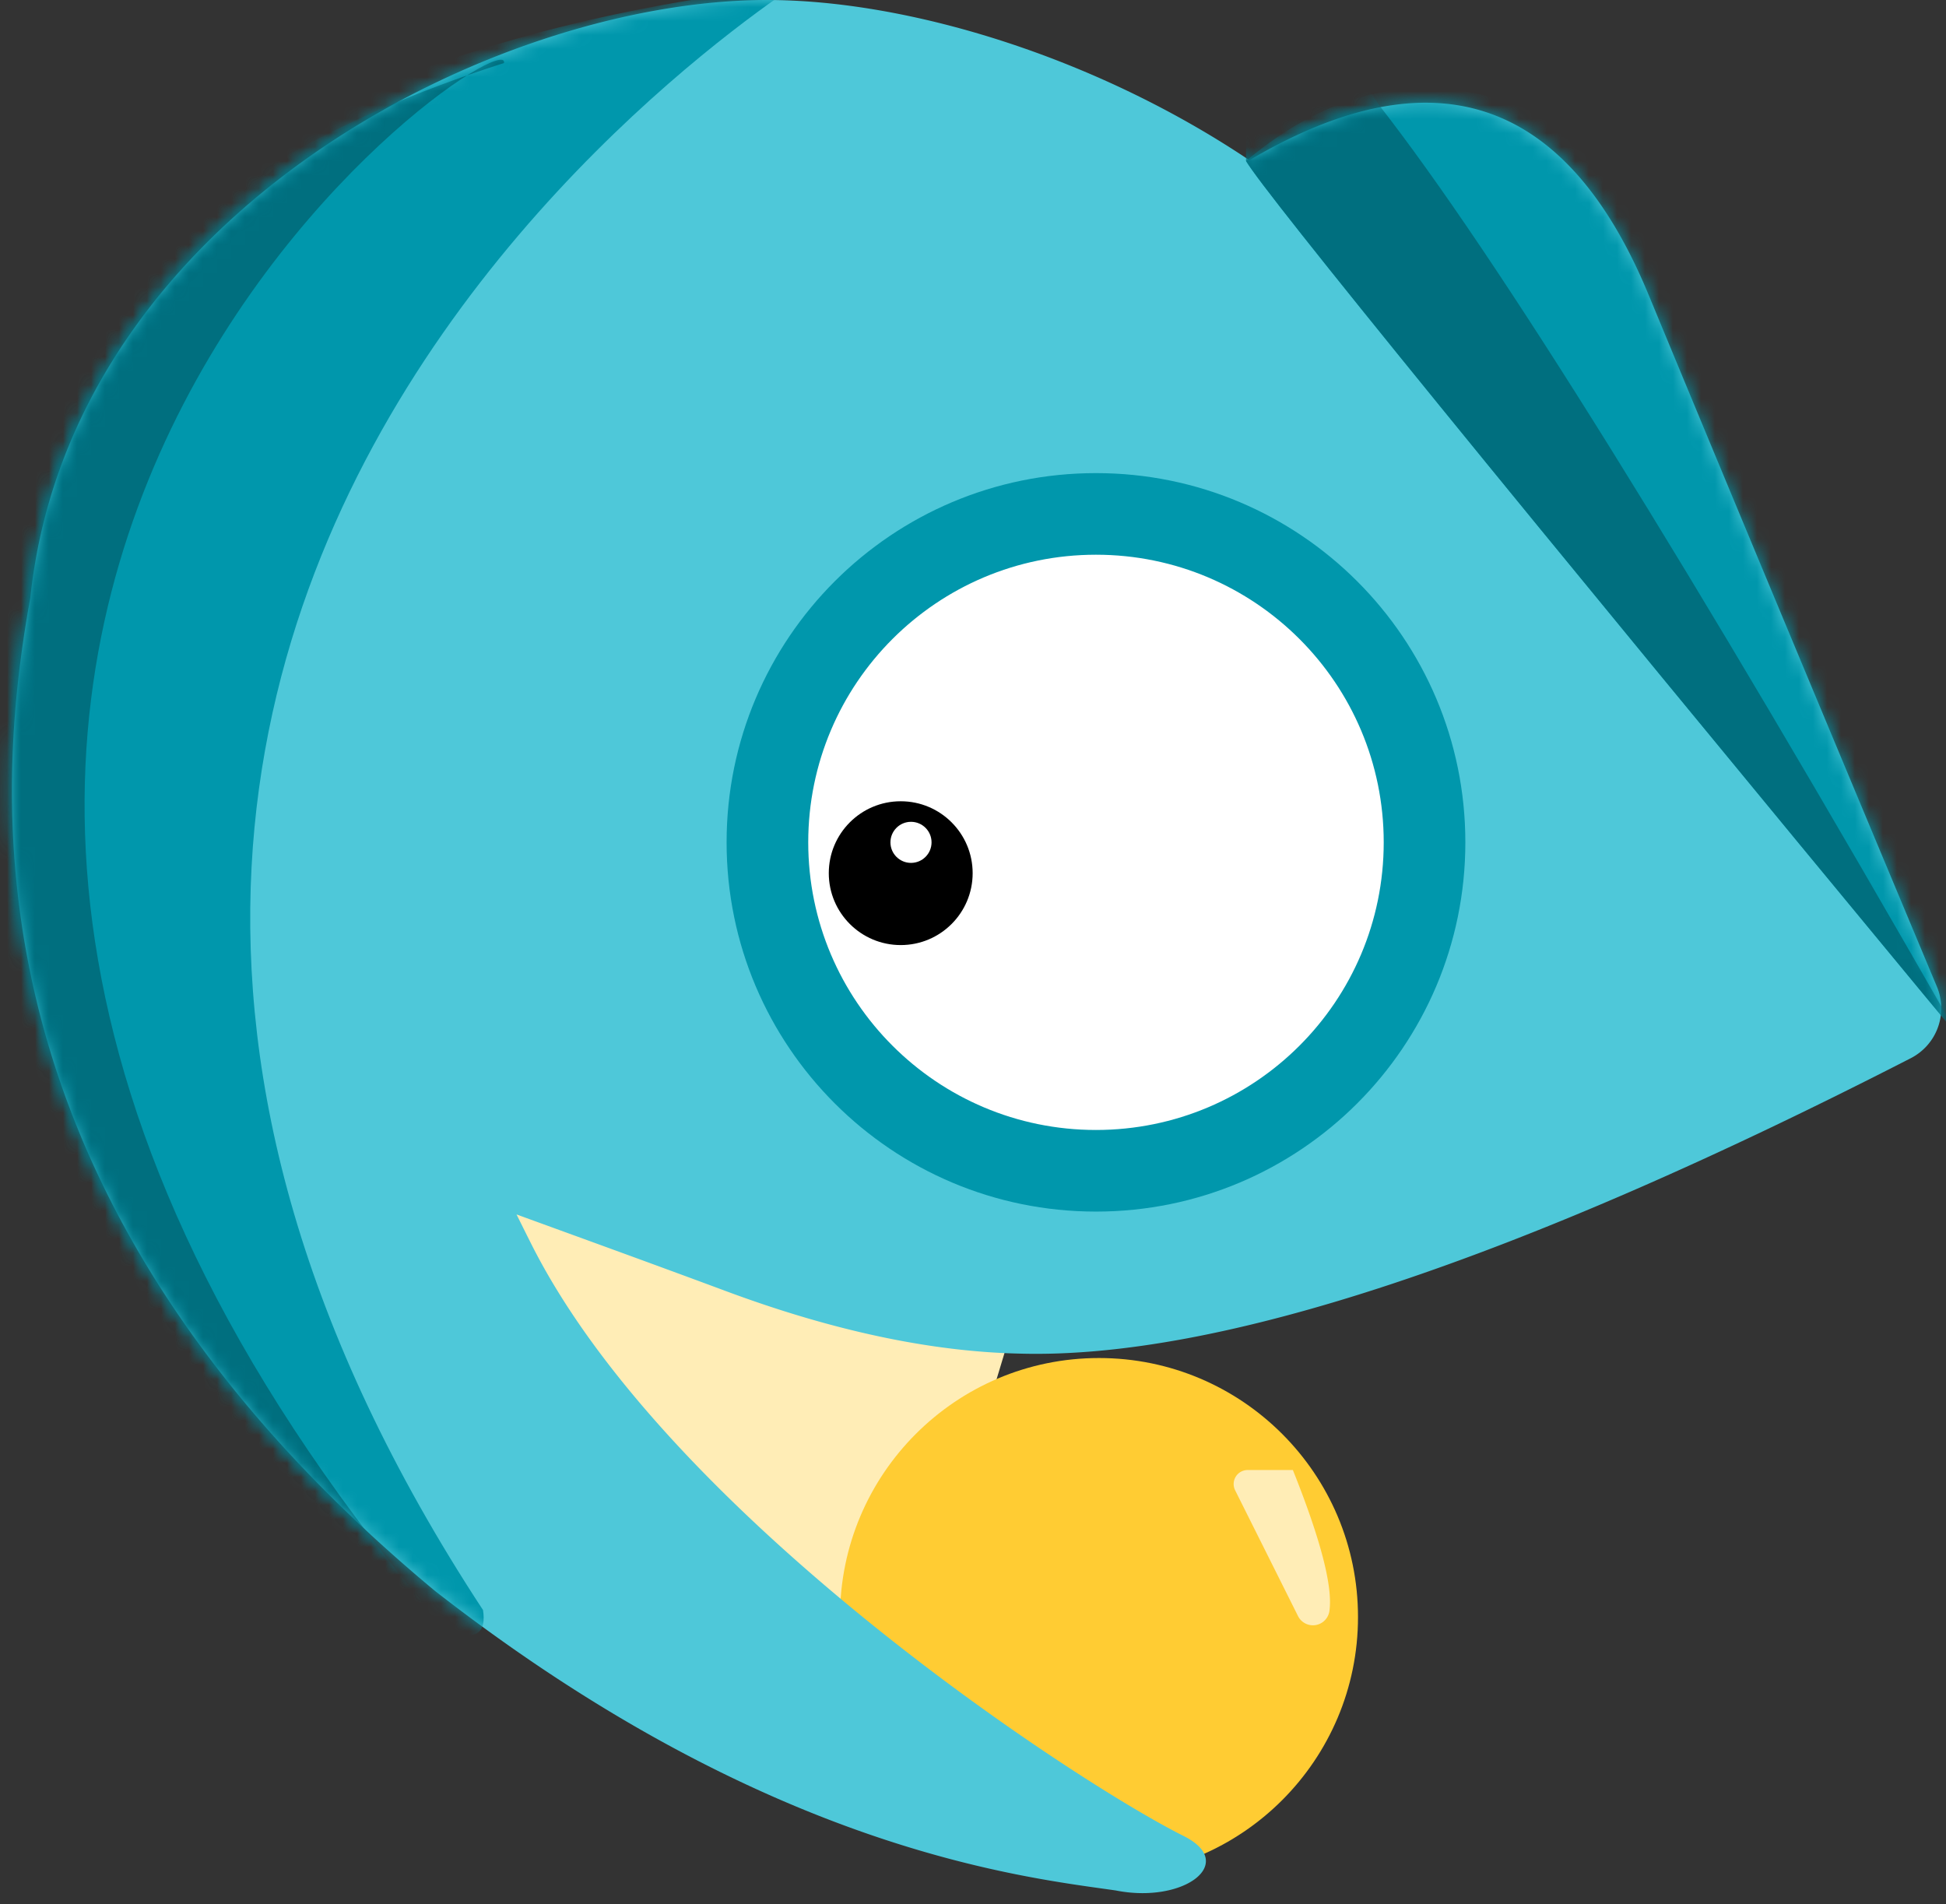 <svg xmlns="http://www.w3.org/2000/svg" xmlns:xlink="http://www.w3.org/1999/xlink" width="139" height="136" viewBox="0 0 139 136">
    <rect x="0" y="0" width="139" height="136" fill="#333333" stroke="none"/>
    <defs>
        <path id="aaa" d="M2.164 42.71C5.033 15.374 35.234 0 54.794 0c9.933 0 23.293 3.963 34.448 11.443 13.153-7.74 22.657-4.537 28.512 9.607 5.553 13.414 12.419 29.89 20.597 49.429a4 4 0 0 1-1.865 5.104c-28.214 14.467-49.428 21.5-63.643 21.102-6.103-.13-13.07-1.52-20.984-4.462-5.579-2.074-10.545-3.867-14.964-5.479.344.692.683 1.372 1.017 2.038 9.698 19.39 38.97 38.529 46.637 42.36 3.888 1.944 0 4.858-4.859 3.887-6.803-.972-24.895-2.915-48.591-21.372C-1.921 86.258-.653 58.217 2.164 42.71z"/>
    </defs>
    <g fill="none" fill-rule="evenodd" id="ccc">
        <path fill="#FFEDB6" d="M65 119l8-26.5-41.5-9L52.25 121z"/>
        <circle cx="78.5" cy="115.5" r="18.5" fill="#FC3"/>
        <mask id="bbb" fill="#fff">
            <use xlink:href="#aaa"/>
        </mask>
        <use fill="#4EC8D9" xlink:href="#aaa"/>
        <path fill="#0097AC" d="M89 11.5c1.468 2.446 18.45 23.315 50.944 62.608l13.946-3.67C129.226 15.494 107.596-4.152 89 11.5z" mask="url(#bbb)"/>
        <path fill="#006F7F" d="M89 11.5c1.468 2.446 18.45 23.315 50.944 62.608C120.648 40.369 106.834 18.167 98.5 7.5 95 2 89-.5 89 11.5z" mask="url(#bbb)"/>
        <ellipse cx="77.746" cy="60.229" fill="#FFF" mask="url(#bbb)" rx="21.38" ry="21.371"/>
        <path fill="#0097AC" fill-rule="nonzero" d="M78.284 80.711c11.351 0 20.553-9.198 20.553-20.544 0-11.347-9.202-20.545-20.553-20.545S57.731 48.82 57.731 60.167c0 11.346 9.202 20.544 20.553 20.544zm0 5.829C63.713 86.54 51.9 74.732 51.9 60.167c0-14.566 11.813-26.374 26.384-26.374 14.572 0 26.384 11.808 26.384 26.374 0 14.565-11.812 26.373-26.384 26.373z" mask="url(#bbb)"/>
        <ellipse cx="64.337" cy="62.368" fill="#000" mask="url(#bbb)" rx="5.138" ry="5.136"/>
        <ellipse cx="65.071" cy="60.167" fill="#FFF" mask="url(#bbb)" rx="1.468" ry="1.467"/>
        <path fill="#0097AC" d="M56.5-1C72-9.5-18 35 34.5 115c.979 6.36-13.188-4.14-42.5-31.5C-15.894 33.037 5.606 4.87 56.5-1z" mask="url(#bbb)"/>
        <path fill="#006F7F" d="M36 4.5c.677-3.888-65 41-3.96 112.164.978 6.36 0 11.985-2.937 16.876C-17.299 63.847-15 20.833 36 4.5z" mask="url(#bbb)"/>
        <path fill="#FFEDB6" d="M89.118 105h3.23c1.989 4.972 2.86 8.329 2.61 10.07a1.19 1.19 0 0 1-2.242.363l-4.492-8.986a1 1 0 0 1 .894-1.447z"/>
    </g>
</svg>
